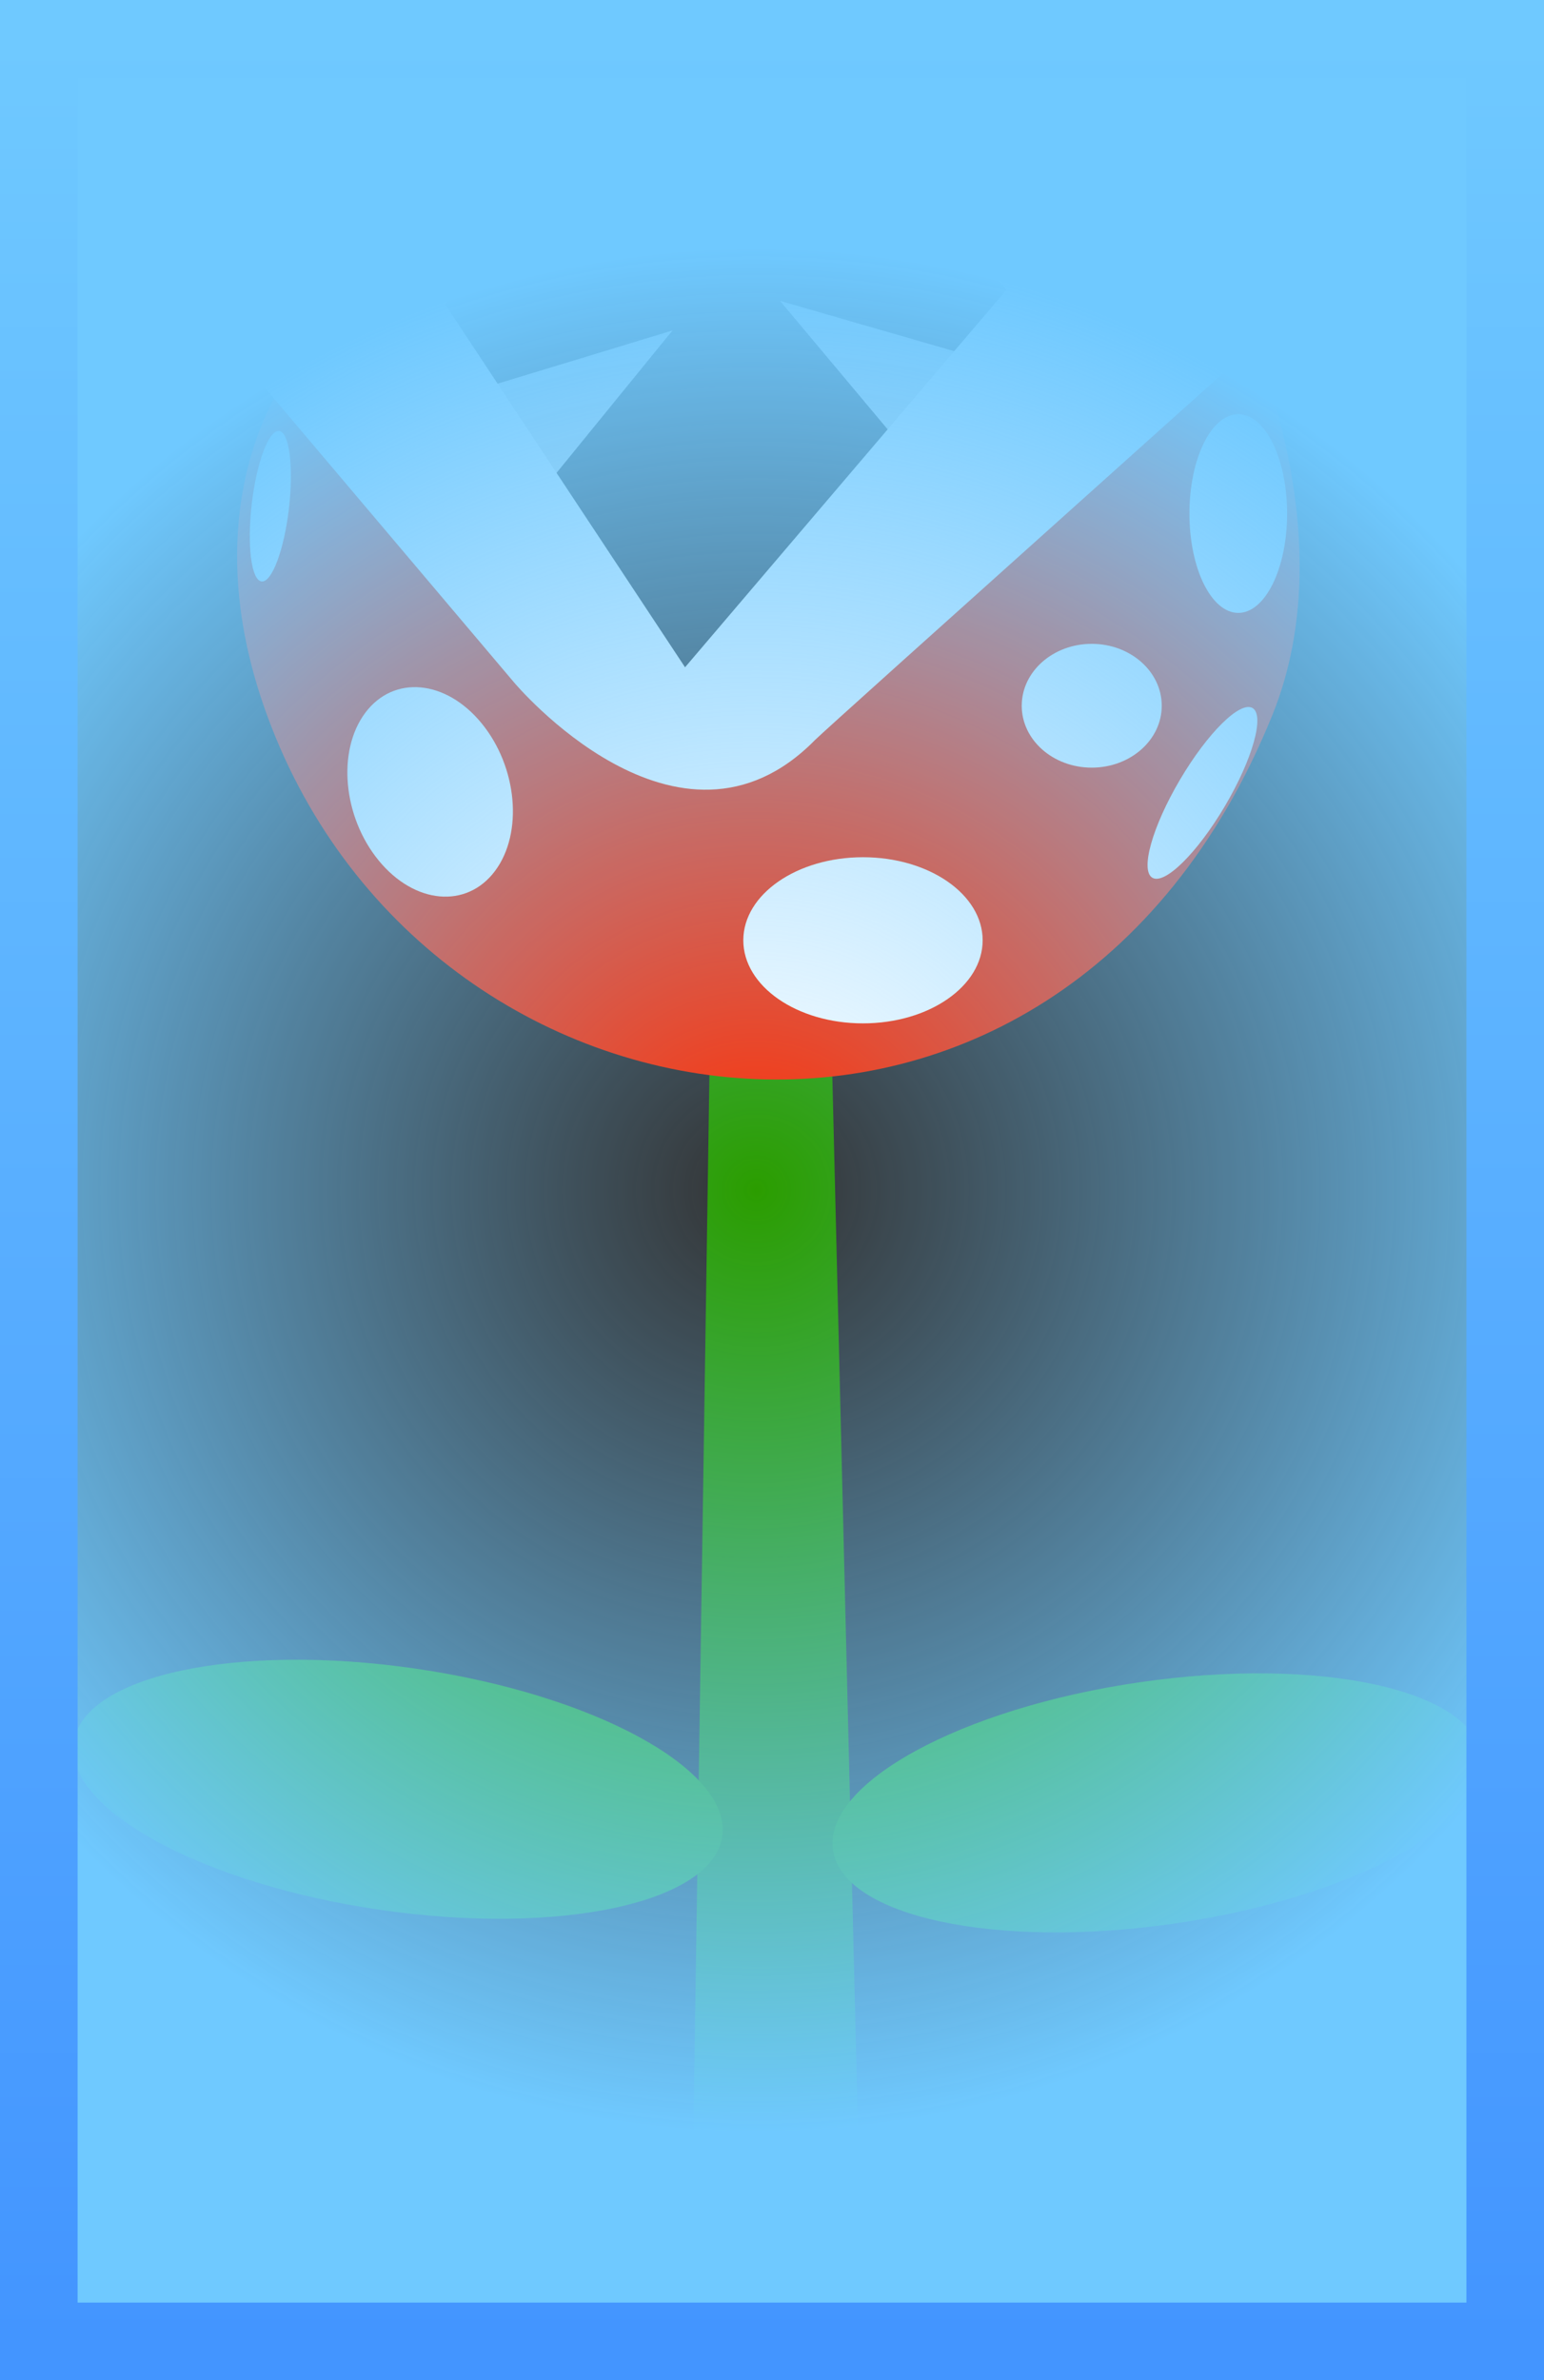 <svg version="1.1" xmlns="http://www.w3.org/2000/svg" xmlns:xlink="http://www.w3.org/1999/xlink" width="126.064" height="194.258" viewBox="0,0,126.064,194.258"><rect x="0" y="0" width="126.064" height="194.258" fill="#333333" stroke="none"/><defs><radialGradient cx="239.334" cy="150.44" r="76.947" gradientUnits="userSpaceOnUse" id="color-1"><stop offset="0" stop-color="#6fc9ff" stop-opacity="0"/><stop offset="1" stop-color="#6fc9ff"/></radialGradient><linearGradient x1="180.751" y1="56.479" x2="180.751" y2="244.401" gradientUnits="userSpaceOnUse" id="color-2"><stop offset="0" stop-color="#6fc9ff"/><stop offset="1" stop-color="#4395ff"/></linearGradient></defs><g transform="translate(-177.583,-53.311)"><g data-paper-data="{&quot;isPaintingLayer&quot;:true}" fill-rule="nonzero" stroke-linejoin="miter" stroke-miterlimit="10" stroke-dasharray="" stroke-dashoffset="0" style="mix-blend-mode: normal"><path d="M267.866,71.758l-5.55,8.241l-10.885,-12.988z" fill="#e0e0e0" stroke="none" stroke-width="0" stroke-linecap="butt"/><path d="M257.703,82.611l-5.55,8.241l-10.885,-12.988z" fill="#e0e0e0" stroke="none" stroke-width="0" stroke-linecap="butt"/><path d="M221.687,93.546l-5.41,-8.334l16.212,-4.931z" fill="#e0e0e0" stroke="none" stroke-width="0" stroke-linecap="butt"/><path d="M212.258,80.223l-5.41,-8.334l16.212,-4.931z" fill="#e0e0e0" stroke="none" stroke-width="0" stroke-linecap="butt"/><path d="M234.125,231.94l1.39,-91.557h10.007l2.224,91.254z" fill="#2b9d00" stroke="none" stroke-width="0" stroke-linecap="butt"/><path d="M192.371,189.659c5.052,-1.086 11.833,-1.228 19.136,-0.167c7.304,1.061 13.764,3.125 18.298,5.603c4.534,2.478 7.142,5.371 6.747,8.087c-0.395,2.717 -3.717,4.747 -8.769,5.834c-5.052,1.086 -11.833,1.228 -19.136,0.167c-7.304,-1.061 -13.764,-3.125 -18.298,-5.604c-4.534,-2.478 -7.142,-5.37 -6.747,-8.087c0.394,-2.716 3.717,-4.747 8.769,-5.834z" fill="#30b300" stroke="none" stroke-width="1.075" stroke-linecap="butt"/><path d="M298.541,196.605c0.395,2.716 -2.213,5.609 -6.747,8.087c-4.534,2.478 -10.994,4.543 -18.298,5.604c-7.304,1.061 -14.084,0.919 -19.136,-0.167c-5.052,-1.086 -8.374,-3.117 -8.769,-5.834c-0.395,-2.716 2.213,-5.609 6.747,-8.087c4.534,-2.478 10.994,-4.543 18.298,-5.603c7.304,-1.061 14.085,-0.919 19.136,0.167c5.052,1.086 8.374,3.117 8.769,5.834z" fill="#30b300" stroke="none" stroke-width="1.075" stroke-linecap="butt"/><path d="M201.046,84.058l16.755,0.067l15.95,24.909l45.708,-28.843c0,0 7.998,16.696 2.011,31.476c-17.538,43.297 -69.547,36.066 -82.333,-0.687c-5.876,-16.89 1.909,-26.921 1.909,-26.921z" fill="#ff2f04" stroke="none" stroke-width="0" stroke-linecap="butt"/><path d="M208.505,123.543c-2.925,-3.566 -3.416,-8.965 -1.097,-12.06c2.318,-3.095 6.569,-2.712 9.493,0.854c2.925,3.566 3.416,8.965 1.097,12.06c-2.318,3.095 -6.569,2.712 -9.493,-0.854z" fill="#ffffff" stroke="none" stroke-width="0" stroke-linecap="butt"/><path d="M257.814,130.052c0,3.744 -4.375,6.78 -9.771,6.78c-5.396,0 -9.771,-3.035 -9.771,-6.78c0,-3.744 4.375,-6.78 9.771,-6.78c5.396,0 9.771,3.035 9.771,6.78z" fill="#ffffff" stroke="none" stroke-width="0" stroke-linecap="butt"/><path d="M272.437,110.909c0,2.79 -2.559,5.052 -5.716,5.052c-3.157,0 -5.716,-2.262 -5.716,-5.052c0,-2.79 2.559,-5.052 5.716,-5.052c3.157,0 5.716,2.262 5.716,5.052z" fill="#ffffff" stroke="none" stroke-width="0" stroke-linecap="butt"/><path d="M277.592,119.103c-2.258,3.825 -4.909,6.441 -5.921,5.844c-1.012,-0.597 -0.001,-4.182 2.258,-8.007c2.258,-3.825 4.909,-6.441 5.921,-5.844c1.012,0.597 0.001,4.182 -2.258,8.007z" fill="#ffffff" stroke="none" stroke-width="0" stroke-linecap="butt"/><path d="M200.369,88.484c0.839,0.098 1.199,2.926 0.805,6.317c-0.394,3.391 -1.394,6.061 -2.233,5.964c-0.839,-0.098 -1.199,-2.926 -0.805,-6.317c0.394,-3.391 1.394,-6.061 2.233,-5.964z" fill="#ffffff" stroke="none" stroke-width="0" stroke-linecap="butt"/><path d="M282.673,95.223c0,4.479 -1.786,8.109 -3.988,8.109c-2.203,0 -3.988,-3.631 -3.988,-8.109c0,-4.479 1.786,-8.109 3.988,-8.109c2.203,0 3.988,3.631 3.988,8.109z" fill="#ffffff" stroke="none" stroke-width="0" stroke-linecap="butt"/><path d="M219.545,108.994l-26.766,-31.637c0,0 -3.231,-7.996 4.94,-10.447c8.982,-2.694 11.761,4.51 11.761,4.51l24.036,36.35l34.288,-40.25c0,0 4.006,-4.552 14.176,-1.829c4.831,1.294 8.842,6 7.444,7.296c-3.072,2.849 -44.282,39.687 -45.301,40.722c-11.159,11.34 -24.578,-4.715 -24.578,-4.715z" fill="#ffffff" stroke="none" stroke-width="0" stroke-linecap="butt"/><path d="M180.751,56.479h119.729v187.922h-119.729z" fill="url(#color-1)" stroke="url(#color-2)" stroke-width="6.336" stroke-linecap="round"/></g></g></svg>